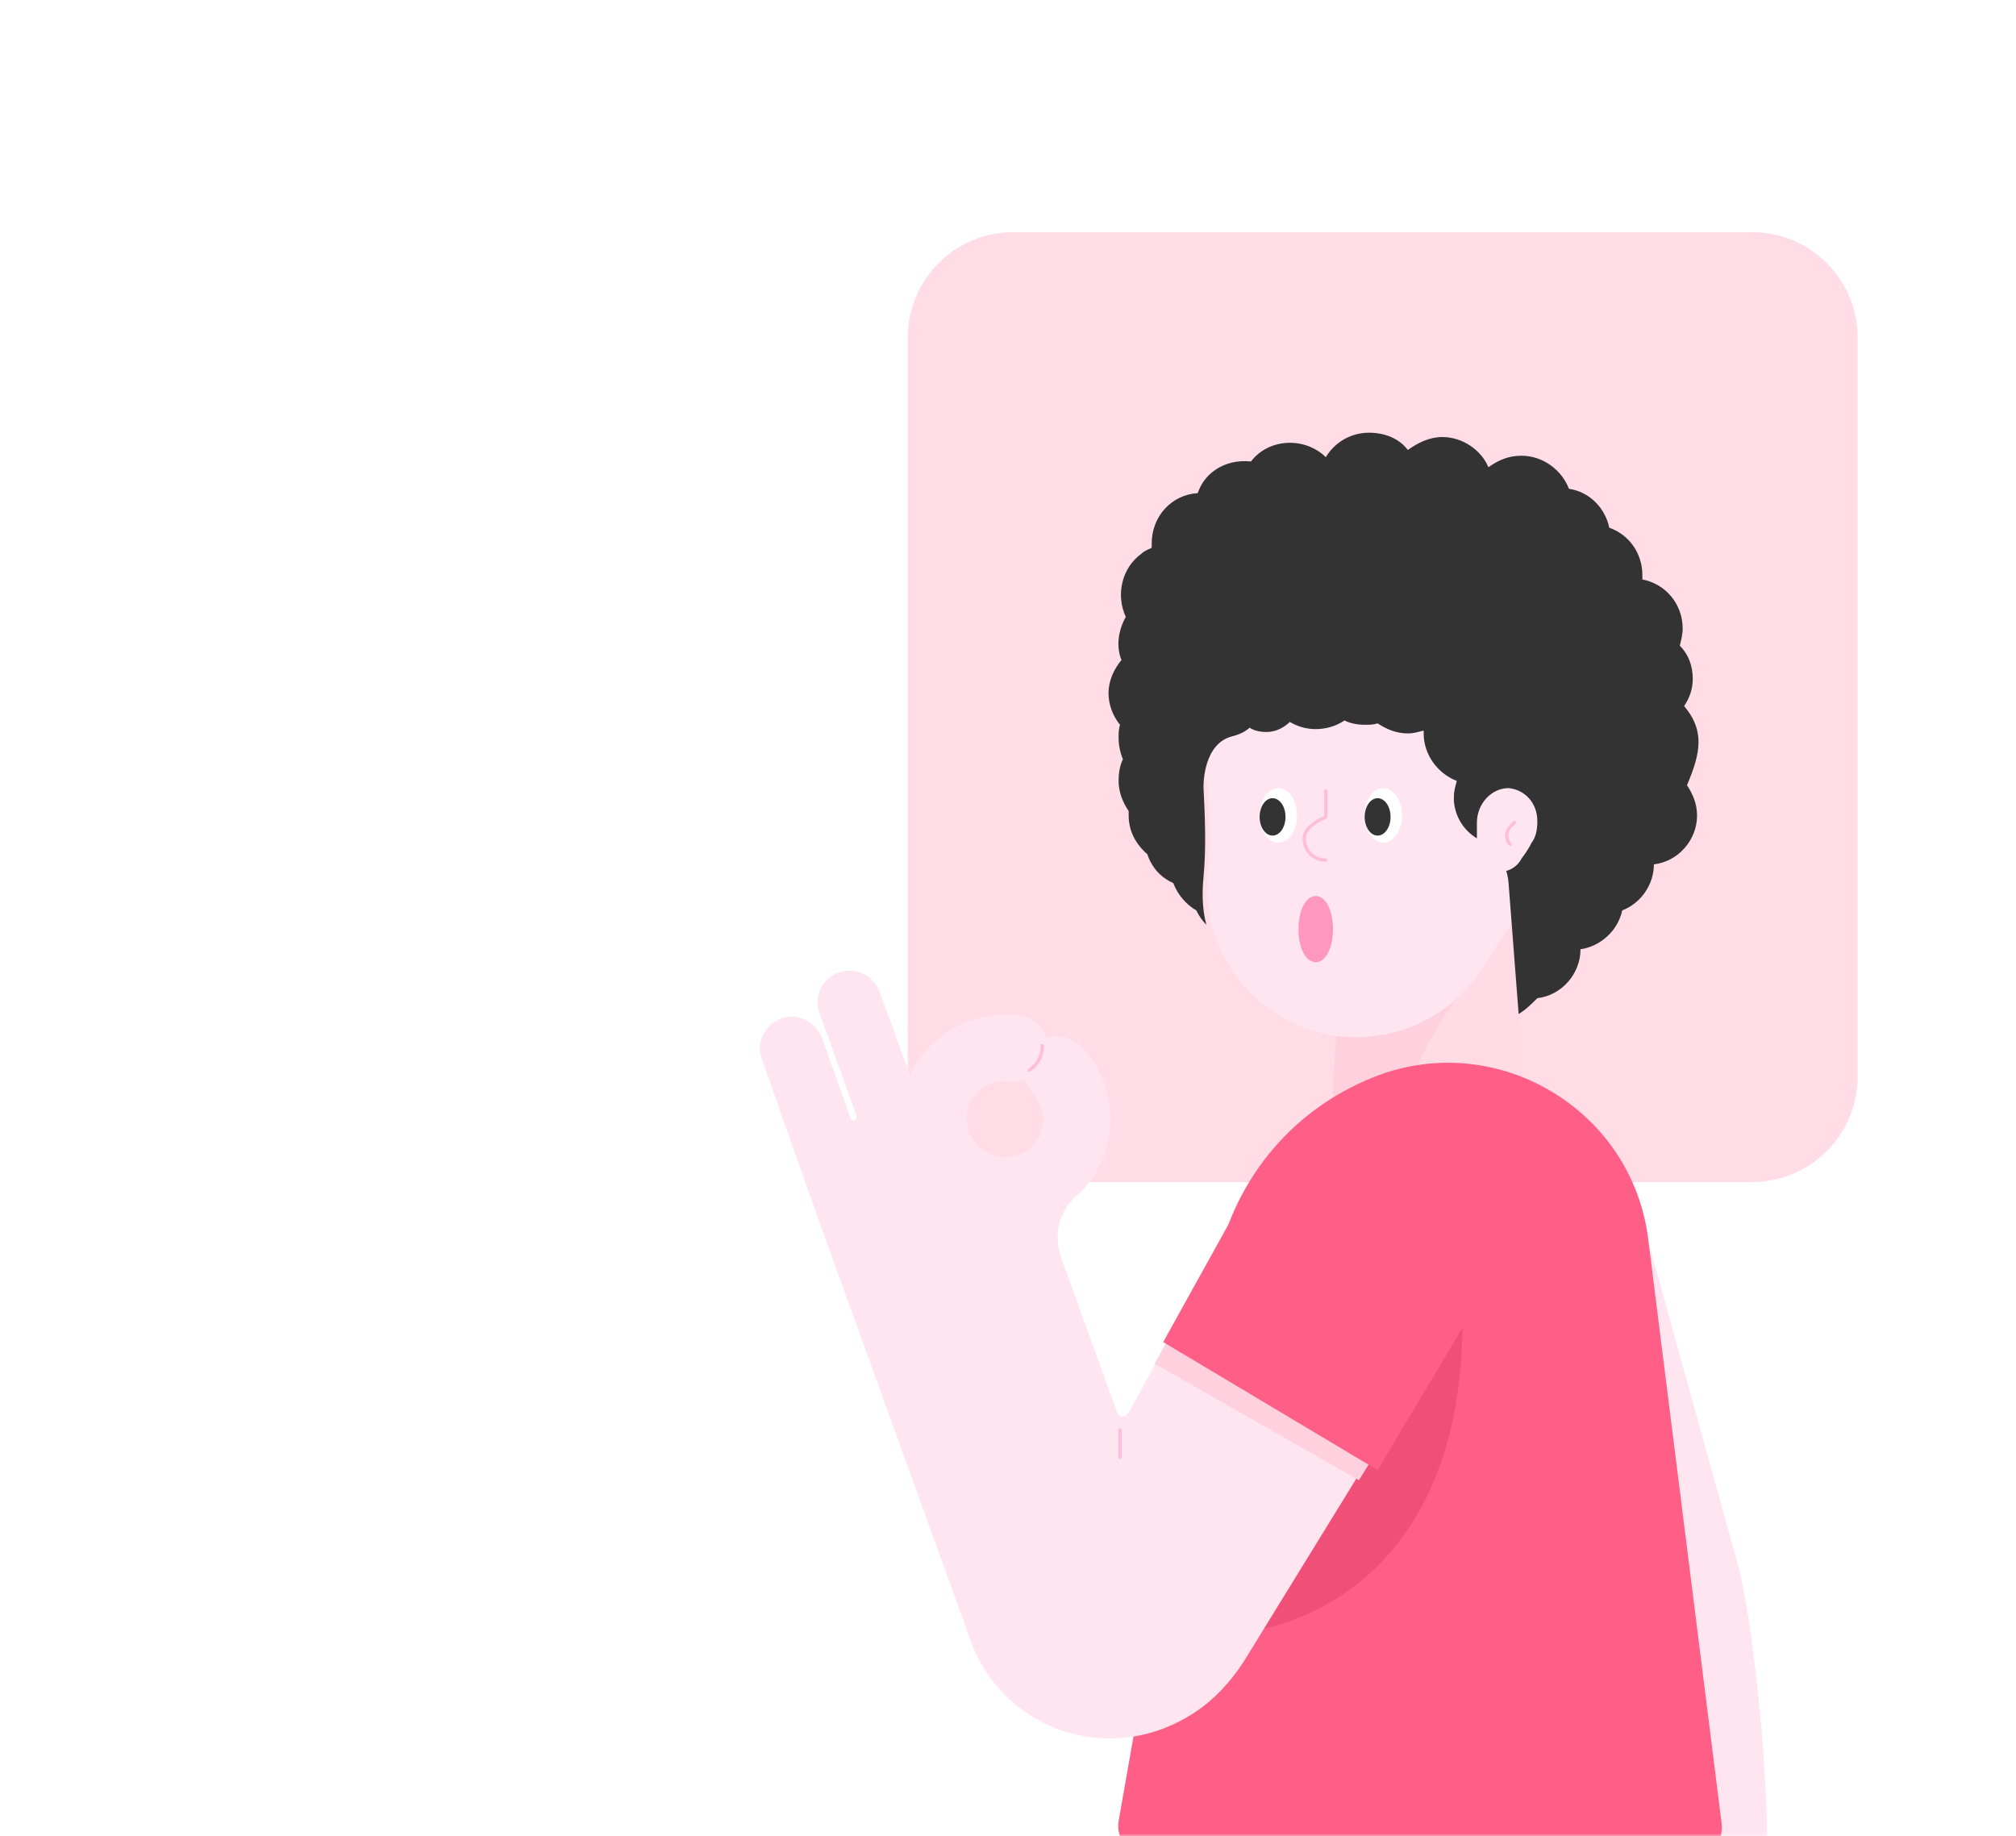 <svg width="382" height="348" viewBox="0 0 382 348" fill="none" xmlns="http://www.w3.org/2000/svg">
<mask id="mask0" mask-type="alpha" maskUnits="userSpaceOnUse" x="0" y="0" width="382" height="348">
<path d="M382 348L3.05176e-05 348L2.19259e-06 24C1.03382e-06 10.745 10.745 2.02057e-06 24 8.61793e-07L358 -2.83374e-05C371.255 -2.94962e-05 382 10.745 382 24L382 348Z" fill="#1EB4BE"/>
</mask>
<g mask="url(#mask0)">
<g filter="url(#filter0_d)">
<path d="M332 40H192C180.954 40 172 48.954 172 60V200C172 211.046 180.954 220 192 220H332C343.046 220 352 211.046 352 200V60C352 48.954 343.046 40 332 40Z" fill="#FFDCE6"/>
<path d="M286.122 163.889H255.583L252.857 201.244C251.493 211.878 259.946 213.514 270.852 213.514C281.759 213.514 289.939 211.878 288.848 201.244L286.122 163.889Z" fill="#FFDBE5"/>
<path d="M279.031 182.158C273.305 186.793 265.398 202.062 263.762 213.514C257.491 212.696 253.129 210.514 252.583 204.243C252.583 203.153 252.583 202.062 252.583 201.517C252.583 201.517 252.583 201.517 252.583 201.244L253.947 182.703L279.031 182.158Z" fill="#FFD0DD"/>
<path d="M228.316 142.621C228.316 122.717 244.949 106.63 265.126 107.72C282.849 108.538 297.573 123.262 298.391 140.985C298.663 149.165 296.209 156.8 291.847 162.798C288.03 168.251 284.485 173.977 280.94 179.431C275.214 188.429 264.581 193.882 252.856 192.246C241.404 190.61 232.134 181.885 229.407 170.705C228.589 167.433 228.589 164.434 228.862 161.435C229.407 155.709 229.134 149.983 228.862 144.257C228.316 143.984 228.316 143.167 228.316 142.621Z" fill="#FFE5EF"/>
<path d="M262.127 155.709C264.085 155.709 265.672 153.39 265.672 150.529C265.672 147.667 264.085 145.348 262.127 145.348C260.169 145.348 258.582 147.667 258.582 150.529C258.582 153.39 260.169 155.709 262.127 155.709Z" fill="white"/>
<path d="M261.036 154.347C262.392 154.347 263.49 152.76 263.49 150.802C263.49 148.845 262.392 147.258 261.036 147.258C259.681 147.258 258.582 148.845 258.582 150.802C258.582 152.76 259.681 154.347 261.036 154.347Z" fill="#333333"/>
<path d="M242.222 155.709C244.179 155.709 245.766 153.39 245.766 150.529C245.766 147.667 244.179 145.348 242.222 145.348C240.264 145.348 238.677 147.667 238.677 150.529C238.677 153.39 240.264 155.709 242.222 155.709Z" fill="white"/>
<path d="M241.131 154.347C242.486 154.347 243.585 152.76 243.585 150.802C243.585 148.845 242.486 147.258 241.131 147.258C239.776 147.258 238.677 148.845 238.677 150.802C238.677 152.76 239.776 154.347 241.131 154.347Z" fill="#333333"/>
<path d="M321.839 136.622C321.839 133.896 320.749 131.715 319.113 129.806C320.203 128.17 320.749 126.534 320.749 124.625C320.749 122.171 319.931 119.99 318.295 118.354C318.567 117.263 318.84 116.173 318.84 115.082C318.84 110.447 315.568 106.63 311.206 105.812C311.206 105.539 311.206 105.266 311.206 104.994C311.206 100.904 308.751 97.359 304.934 95.996C304.116 92.178 301.117 89.179 297.3 88.634C295.936 85.089 292.392 82.362 288.302 82.362C285.848 82.362 283.939 83.18 282.031 84.544C280.667 81.272 277.123 78.818 273.305 78.818C270.851 78.818 268.67 79.909 266.761 81.272C265.125 79.091 262.399 78 259.4 78C255.855 78 252.856 79.909 251.22 82.635C249.584 80.999 247.13 79.909 244.403 79.909C241.404 79.909 238.677 81.272 237.041 83.453C234.587 83.181 232.133 83.726 230.225 85.089C228.589 86.18 227.498 87.816 226.953 89.452C222.045 89.725 218.227 93.814 218.227 98.995C218.227 99.268 218.227 99.54 218.227 99.813C217.682 100.086 216.864 100.358 216.319 100.904C212.502 103.63 211.411 108.811 213.32 112.901C211.956 115.355 211.411 118.354 212.502 121.081C211.138 122.717 210.048 124.898 210.048 127.352C210.048 129.533 210.866 131.715 212.229 133.35C211.956 134.168 211.956 134.987 211.956 135.805C211.956 137.168 212.229 138.531 212.774 139.894C212.229 140.985 211.956 142.348 211.956 143.984C211.956 146.166 212.774 148.074 213.865 149.71C213.865 149.983 213.865 150.256 213.865 150.528C213.865 153.528 215.228 155.982 217.41 157.89C218.228 160.344 219.863 162.253 222.317 163.343C223.135 165.525 224.771 167.433 226.68 168.524C227.225 169.615 227.771 170.433 228.589 171.251C227.771 168.251 227.771 164.979 228.043 162.253C228.589 156.527 228.316 150.801 228.043 145.075C228.043 144.53 228.043 136.895 233.497 135.532C234.587 135.259 235.951 134.714 236.769 133.896C237.587 134.441 238.677 134.714 240.041 134.714C241.676 134.714 243.313 133.896 244.403 132.805C245.767 133.623 247.402 134.168 249.311 134.168C251.22 134.168 253.128 133.623 254.764 132.533C255.855 133.078 257.218 133.35 258.582 133.35C259.4 133.35 260.218 133.351 261.036 133.078C262.672 134.169 264.58 134.986 266.761 134.986C267.852 134.986 268.67 134.714 269.761 134.441C269.761 134.714 269.761 134.714 269.761 134.986C269.761 139.076 272.487 142.621 276.032 143.984C275.759 145.075 275.487 145.893 275.487 146.984C275.487 147.256 275.487 147.529 275.487 147.802C275.759 151.074 277.668 153.8 280.395 155.164L280.667 155.436C283.667 157.072 285.575 159.799 285.848 163.343L287.756 188.156C289.12 187.338 290.21 186.247 291.301 185.156C295.936 184.611 299.481 180.521 299.481 175.886C303.298 175.34 306.57 172.341 307.388 168.524C310.933 167.161 313.387 163.616 313.387 159.799C318.022 159.253 321.567 155.163 321.567 150.528C321.567 148.347 320.749 146.438 319.658 144.802C321.021 141.53 321.839 139.076 321.839 136.622Z" fill="#333333"/>
<path d="M279.849 151.892C279.849 148.347 282.576 145.348 285.848 145.348C288.847 145.621 291.301 148.075 291.301 151.619C291.301 153.255 291.029 154.619 290.211 155.709C289.665 156.8 289.12 157.618 288.302 158.709C287.484 160.344 285.575 161.435 283.667 161.163C281.758 160.89 280.122 159.254 279.849 157.073C279.849 156.527 279.577 155.982 279.849 155.437C279.849 154.346 279.849 153.255 279.849 152.165C279.849 152.165 279.849 152.165 279.849 151.892Z" fill="#FFE5EF"/>
<path d="M334.762 347.727V348H294.135C294.953 327.277 291.029 308.128 285.576 288.223L269.216 229.055L292.12 221.966C301.117 219.24 310.388 224.147 312.842 233.145L329.474 293.131C332.474 305.128 335.307 335.185 334.762 347.727Z" fill="#FFE5EF"/>
<path d="M291.029 201.242C281.486 196.607 270.307 196.062 260.218 200.152C244.404 206.423 233.225 220.329 230.226 237.234L211.957 341.118C211.412 344.663 214.138 347.935 217.683 347.935H320.477C324.021 347.935 326.748 344.936 326.203 341.391L312.297 230.69C310.661 217.875 302.754 206.968 291.029 201.242Z" fill="#FF5F87"/>
<path d="M272.215 248.96L236.769 305.129C236.769 305.129 277.124 301.311 277.124 246.234L272.215 248.96Z" fill="#F05078"/>
<path d="M249.312 165.798C247.403 165.798 246.04 168.524 246.04 172.069C246.04 175.614 247.403 178.34 249.312 178.34C251.22 178.34 252.584 175.614 252.584 172.069C252.584 168.524 251.22 165.798 249.312 165.798Z" fill="#FF97BF"/>
<path d="M286.939 151.89L286.121 152.708C285.303 153.526 285.303 155.162 286.121 155.98" stroke="#FFBED7" stroke-width="0.63" stroke-miterlimit="10" stroke-linecap="round" stroke-linejoin="round"/>
<path d="M251.22 158.982C249.039 158.982 247.13 157.346 247.13 154.892C247.13 152.711 250.129 151.347 251.22 150.802V145.894" stroke="#FFBED7" stroke-width="0.63" stroke-miterlimit="10" stroke-linecap="round" stroke-linejoin="round"/>
<path d="M265.671 211.061C254.22 207.516 241.95 212.697 236.224 223.058L213.865 263.685C213.048 264.775 211.957 264.503 211.684 263.685L201.05 234.237C199.687 230.147 200.505 225.784 203.777 222.785C209.776 217.605 211.957 209.152 209.23 201.245C208.412 198.791 206.776 196.337 204.868 194.428C203.232 192.52 200.505 191.974 198.324 192.792C197.506 190.611 195.597 188.702 193.143 188.43C189.871 187.884 186.599 188.43 183.6 189.52C178.419 191.429 174.602 195.246 172.421 199.609L166.695 184.067C165.604 181.068 162.332 179.159 159.06 180.25C155.788 181.341 154.152 184.885 155.243 187.884L162.332 207.516C162.332 207.789 162.332 208.061 162.06 208.334C161.787 208.334 161.514 208.334 161.242 208.062L155.788 192.792C154.698 189.793 151.426 187.884 148.154 188.975C144.882 190.066 143.246 193.61 144.337 196.61L149.79 212.151L155.788 229.056L183.873 306.765C189.871 323.67 210.048 331.032 226.135 320.671C229.953 318.217 233.225 314.672 235.679 310.855L274.942 247.052C283.94 234.237 279.032 217.605 265.671 211.061ZM183.6 210.515C182.237 206.698 184.145 202.608 187.963 201.245C189.053 200.972 190.144 200.7 191.507 200.972C192.598 201.245 193.416 200.972 194.234 200.7C194.506 201.518 195.052 202.335 195.597 203.153C196.415 203.971 196.688 204.789 197.233 205.607C198.596 209.425 196.688 213.515 192.87 214.878C189.053 216.241 184.963 214.06 183.6 210.515Z" fill="#FFE5EF"/>
<path d="M197.505 194.153C197.505 196.062 196.687 197.698 195.051 198.789" stroke="#FFBED7" stroke-width="0.63" stroke-miterlimit="10" stroke-linecap="round" stroke-linejoin="round"/>
<path d="M212.229 266.955V272.135" stroke="#FFBED7" stroke-width="0.63" stroke-miterlimit="10" stroke-linecap="round" stroke-linejoin="round"/>
<path d="M218.773 254.412L257.491 276.498L267.035 261.229L227.771 238.325L218.773 254.412Z" fill="#FFD0DD"/>
<path d="M279.85 226.327C277.941 219.238 272.761 213.239 266.217 210.24C254.492 206.695 241.405 211.876 235.679 222.783L220.409 250.322L261.036 274.588L277.123 247.595C280.668 241.324 281.759 233.416 279.85 226.327Z" fill="#FF5F87"/>
</g>
</g>
<defs>
<filter id="filter0_d" x="128" y="28" width="240" height="340" filterUnits="userSpaceOnUse" color-interpolation-filters="sRGB">
<feFlood flood-opacity="0" result="BackgroundImageFix"/>
<feColorMatrix in="SourceAlpha" type="matrix" values="0 0 0 0 0 0 0 0 0 0 0 0 0 0 0 0 0 0 127 0"/>
<feOffset dy="4"/>
<feGaussianBlur stdDeviation="8"/>
<feColorMatrix type="matrix" values="0 0 0 0 0 0 0 0 0 0 0 0 0 0 0 0 0 0 0.08 0"/>
<feBlend mode="normal" in2="BackgroundImageFix" result="effect1_dropShadow"/>
<feBlend mode="normal" in="SourceGraphic" in2="effect1_dropShadow" result="shape"/>
</filter>
</defs>
</svg>
